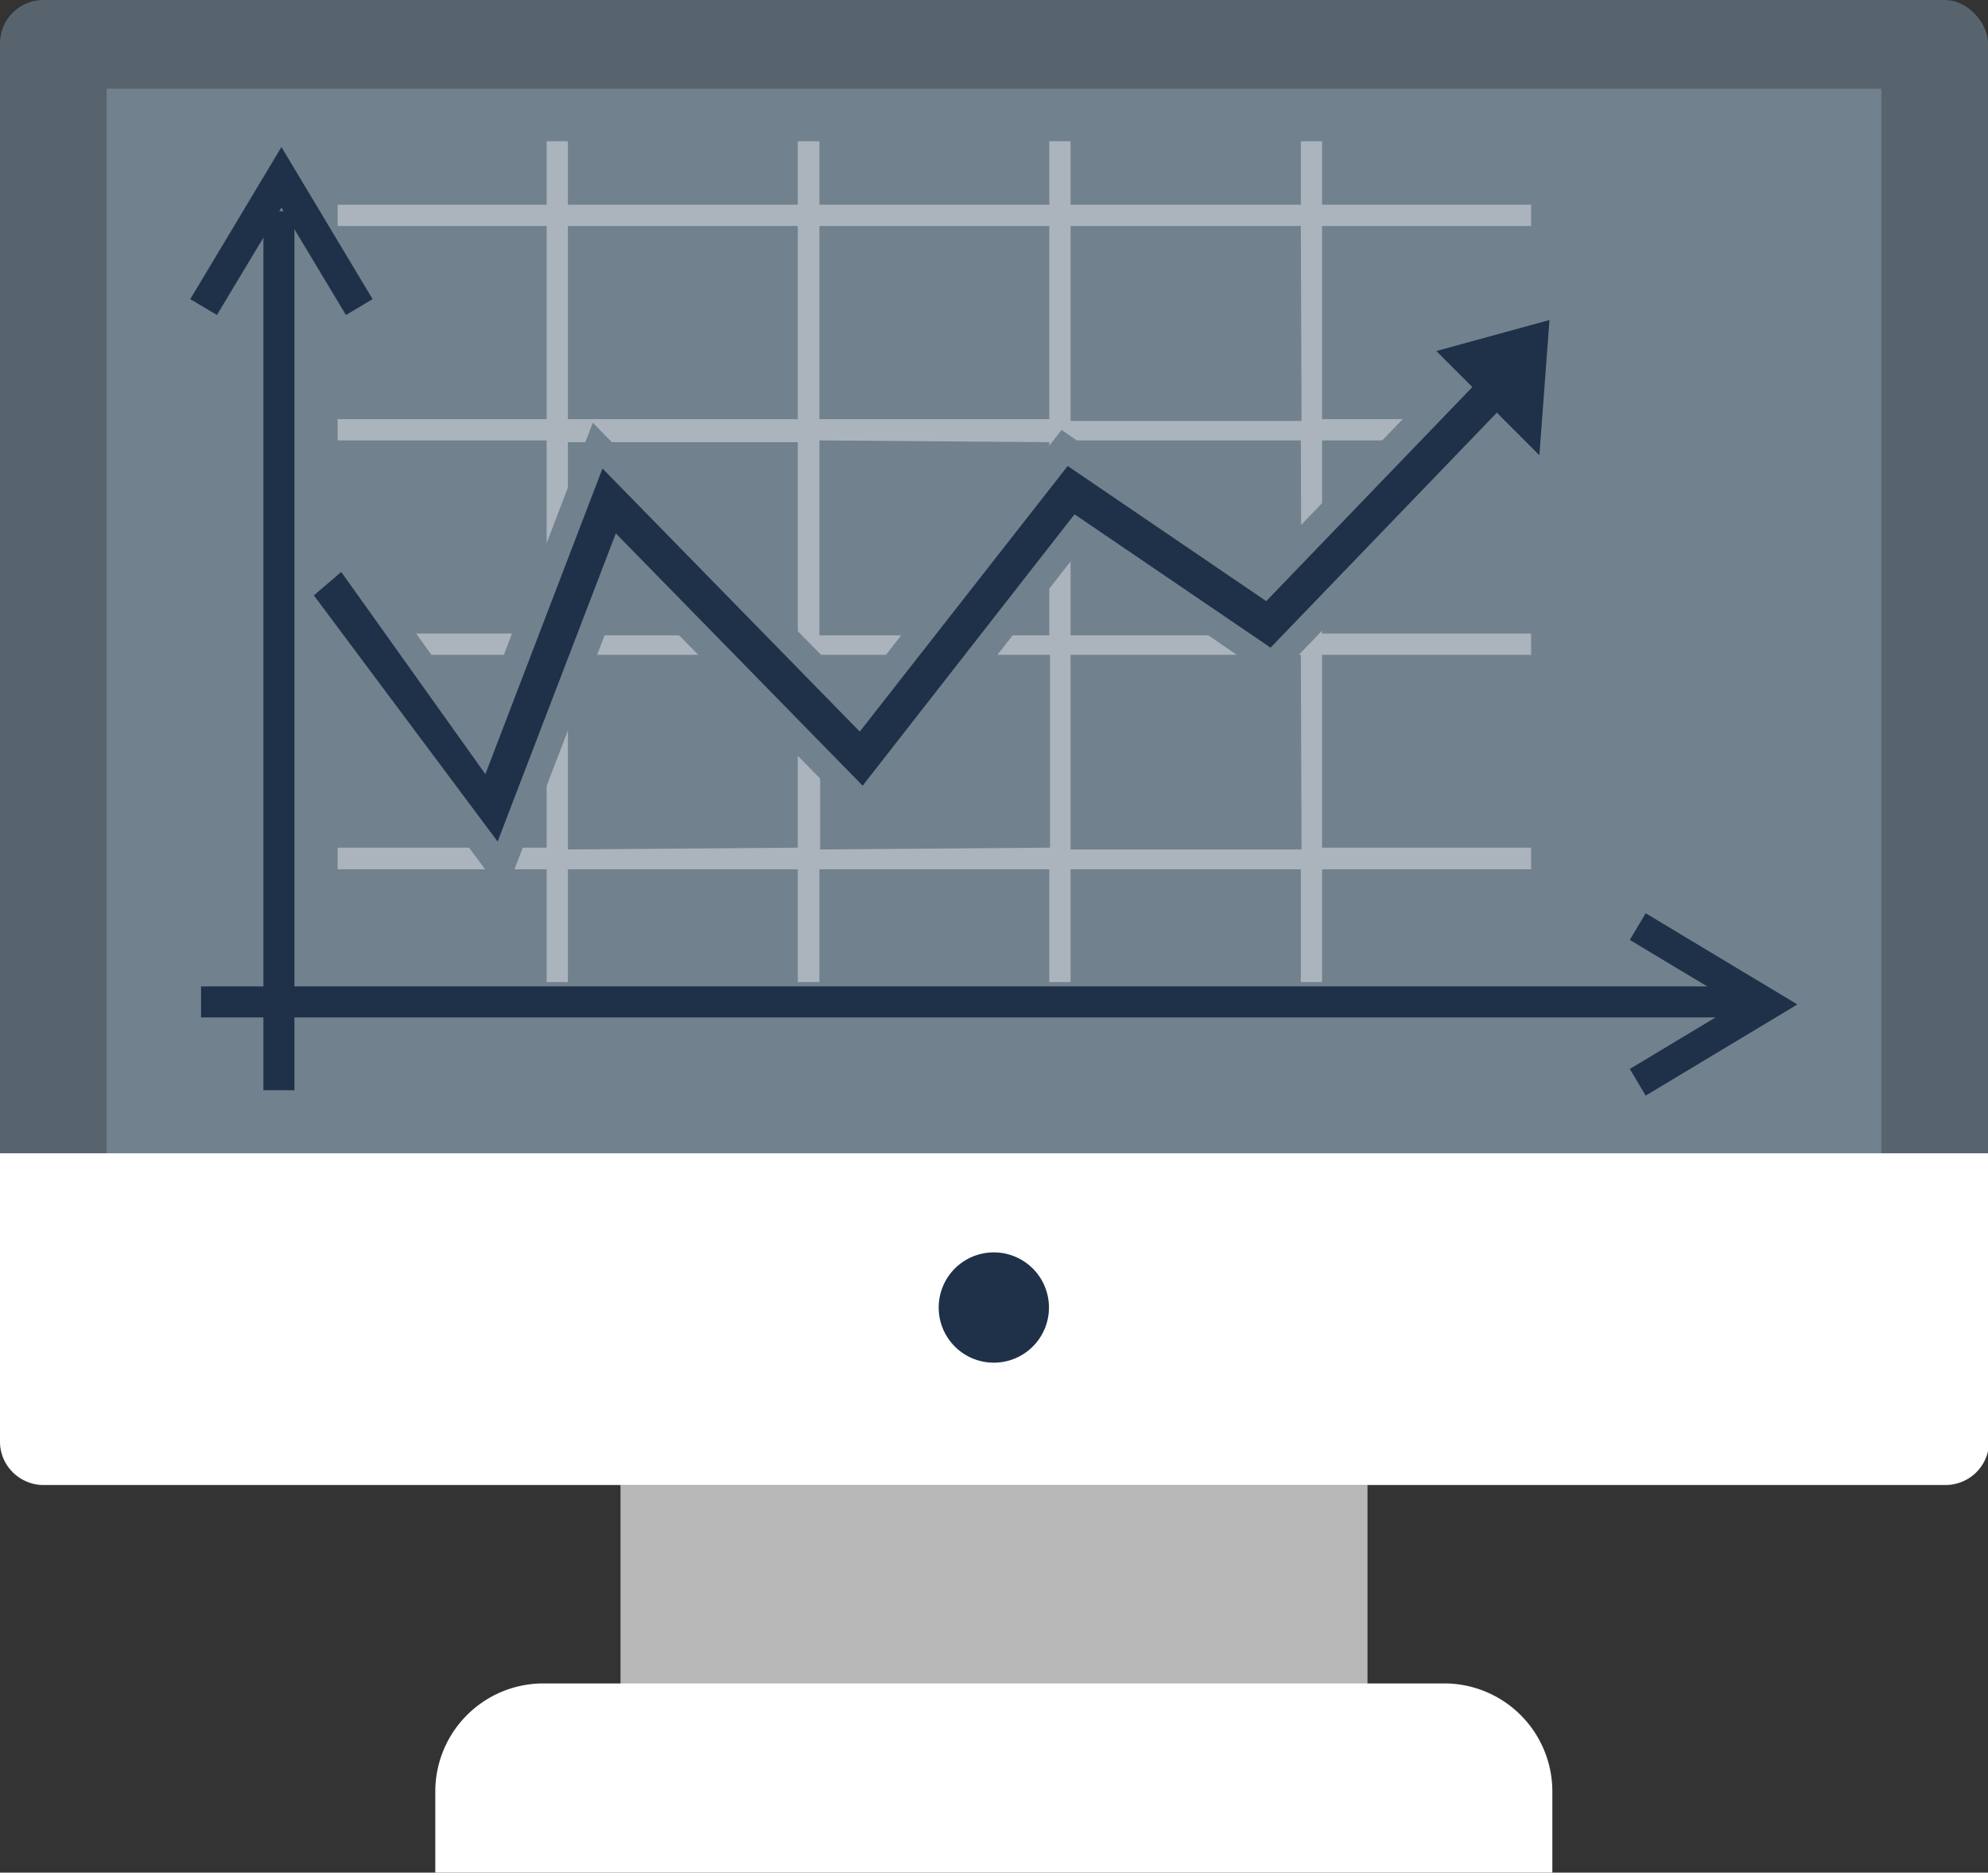 <svg xmlns="http://www.w3.org/2000/svg" viewBox="0 0 55.17 51.96"><rect x="0" y="0" width="55.17" height="51.96" fill="#333333" stroke="none"/><defs><style>.cls-1{fill:#57646e;}.cls-2{fill:#b8b8b8;}.cls-3{fill:#71818e;}.cls-4,.cls-6{fill:#fff;}.cls-5{fill:#1f3049;}.cls-6{opacity:0.41;}</style></defs><g id="Слой_2" data-name="Слой 2"><g id="Режим_изоляции" data-name="Режим изоляции"><rect class="cls-1" width="55.17" height="41.22" rx="1.2"/><rect class="cls-2" x="17.22" y="40.08" width="20.73" height="6.99"/><rect class="cls-3" x="2.96" y="2.46" width="49.25" height="30.5"/><path class="cls-4" d="M0,32V40a1.2,1.2,0,0,0,1.2,1.2H54a1.2,1.2,0,0,0,1.2-1.2V32Z"/><path class="cls-4" d="M43.08,52V49.71a3,3,0,0,0-3-3h-25a3,3,0,0,0-3,3V52Z"/><path class="cls-5" d="M29.11,36.27a1.53,1.53,0,1,1-1.53-1.52A1.53,1.53,0,0,1,29.11,36.27Z"/><path class="cls-6" d="M42.49,6.27V5.68h-5.8V3.92H36.1V5.68H29.71V3.92h-.59V5.68H22.74V3.92h-.6V5.68H15.76V3.92h-.59V5.68H9.37v.59h5.8v5.36H9.37v.59h5.8v5.36H9.37v.59h5.8v5.35H9.37v.6h5.8v3.13h.59V24.12h6.38v3.13h.6V24.12h6.38v3.13h.59V24.12H36.1v3.13h.59V24.12h5.8v-.6h-5.8V18.17h5.8v-.59h-5.8V12.22h5.8v-.59h-5.8V6.27Zm-13.37,0v5.36H22.74V6.27Zm0,6v5.36H22.74V12.22Zm-13.36-6h6.38v5.36H15.76Zm0,6h6.38v5.36H15.76Zm0,11.3V18.17h6.38v5.35Zm7,0V18.17h6.38v5.35Zm13.36,0H29.71V18.17H36.1Zm0-5.94H29.71V12.22H36.1Zm0-5.95H29.71V6.27H36.1Z"/><polygon class="cls-5" points="39.17 9.55 40.34 10.73 35.08 16.19 29.54 12.41 23.82 19.73 16.58 12.38 13.37 20.75 9.53 15.37 8.21 16.46 13.91 24.09 17.23 15.46 23.97 22.31 29.9 14.72 35.31 18.41 41.55 11.93 43.03 13.41 43.41 8.39 39.17 9.55"/><path class="cls-3" d="M14,24.84,7.71,16.4,9.6,14.85,13.28,20l3.17-8.27,7.34,7.46,5.67-7.26L35,15.72l4.8-5L38.47,9.37l5.34-1.46-.48,6.31-1.78-1.77-6.19,6.43L30,15.21l-6,7.65-6.64-6.74ZM8.71,16.52l5.1,6.83,3.28-8.55,6.85,7,5.88-7.53,5.44,3.7,6.28-6.52,1.18,1.18L43,8.88l-3.14.86,1,1-5.72,5.94-5.51-3.75-5.77,7.37L16.72,13l-3.25,8.48-4-5.61Z"/><rect class="cls-5" x="7.31" y="5.86" width="0.86" height="24.39"/><rect class="cls-5" x="5.58" y="27.37" width="42.67" height="0.86"/><polygon class="cls-5" points="9.6 8.74 7.81 5.76 6.02 8.74 5.28 8.3 7.81 4.08 10.34 8.3 9.6 8.74"/><polygon class="cls-5" points="45.67 30.4 45.23 29.66 48.21 27.87 45.23 26.08 45.67 25.34 49.88 27.87 45.67 30.4"/></g></g></svg>